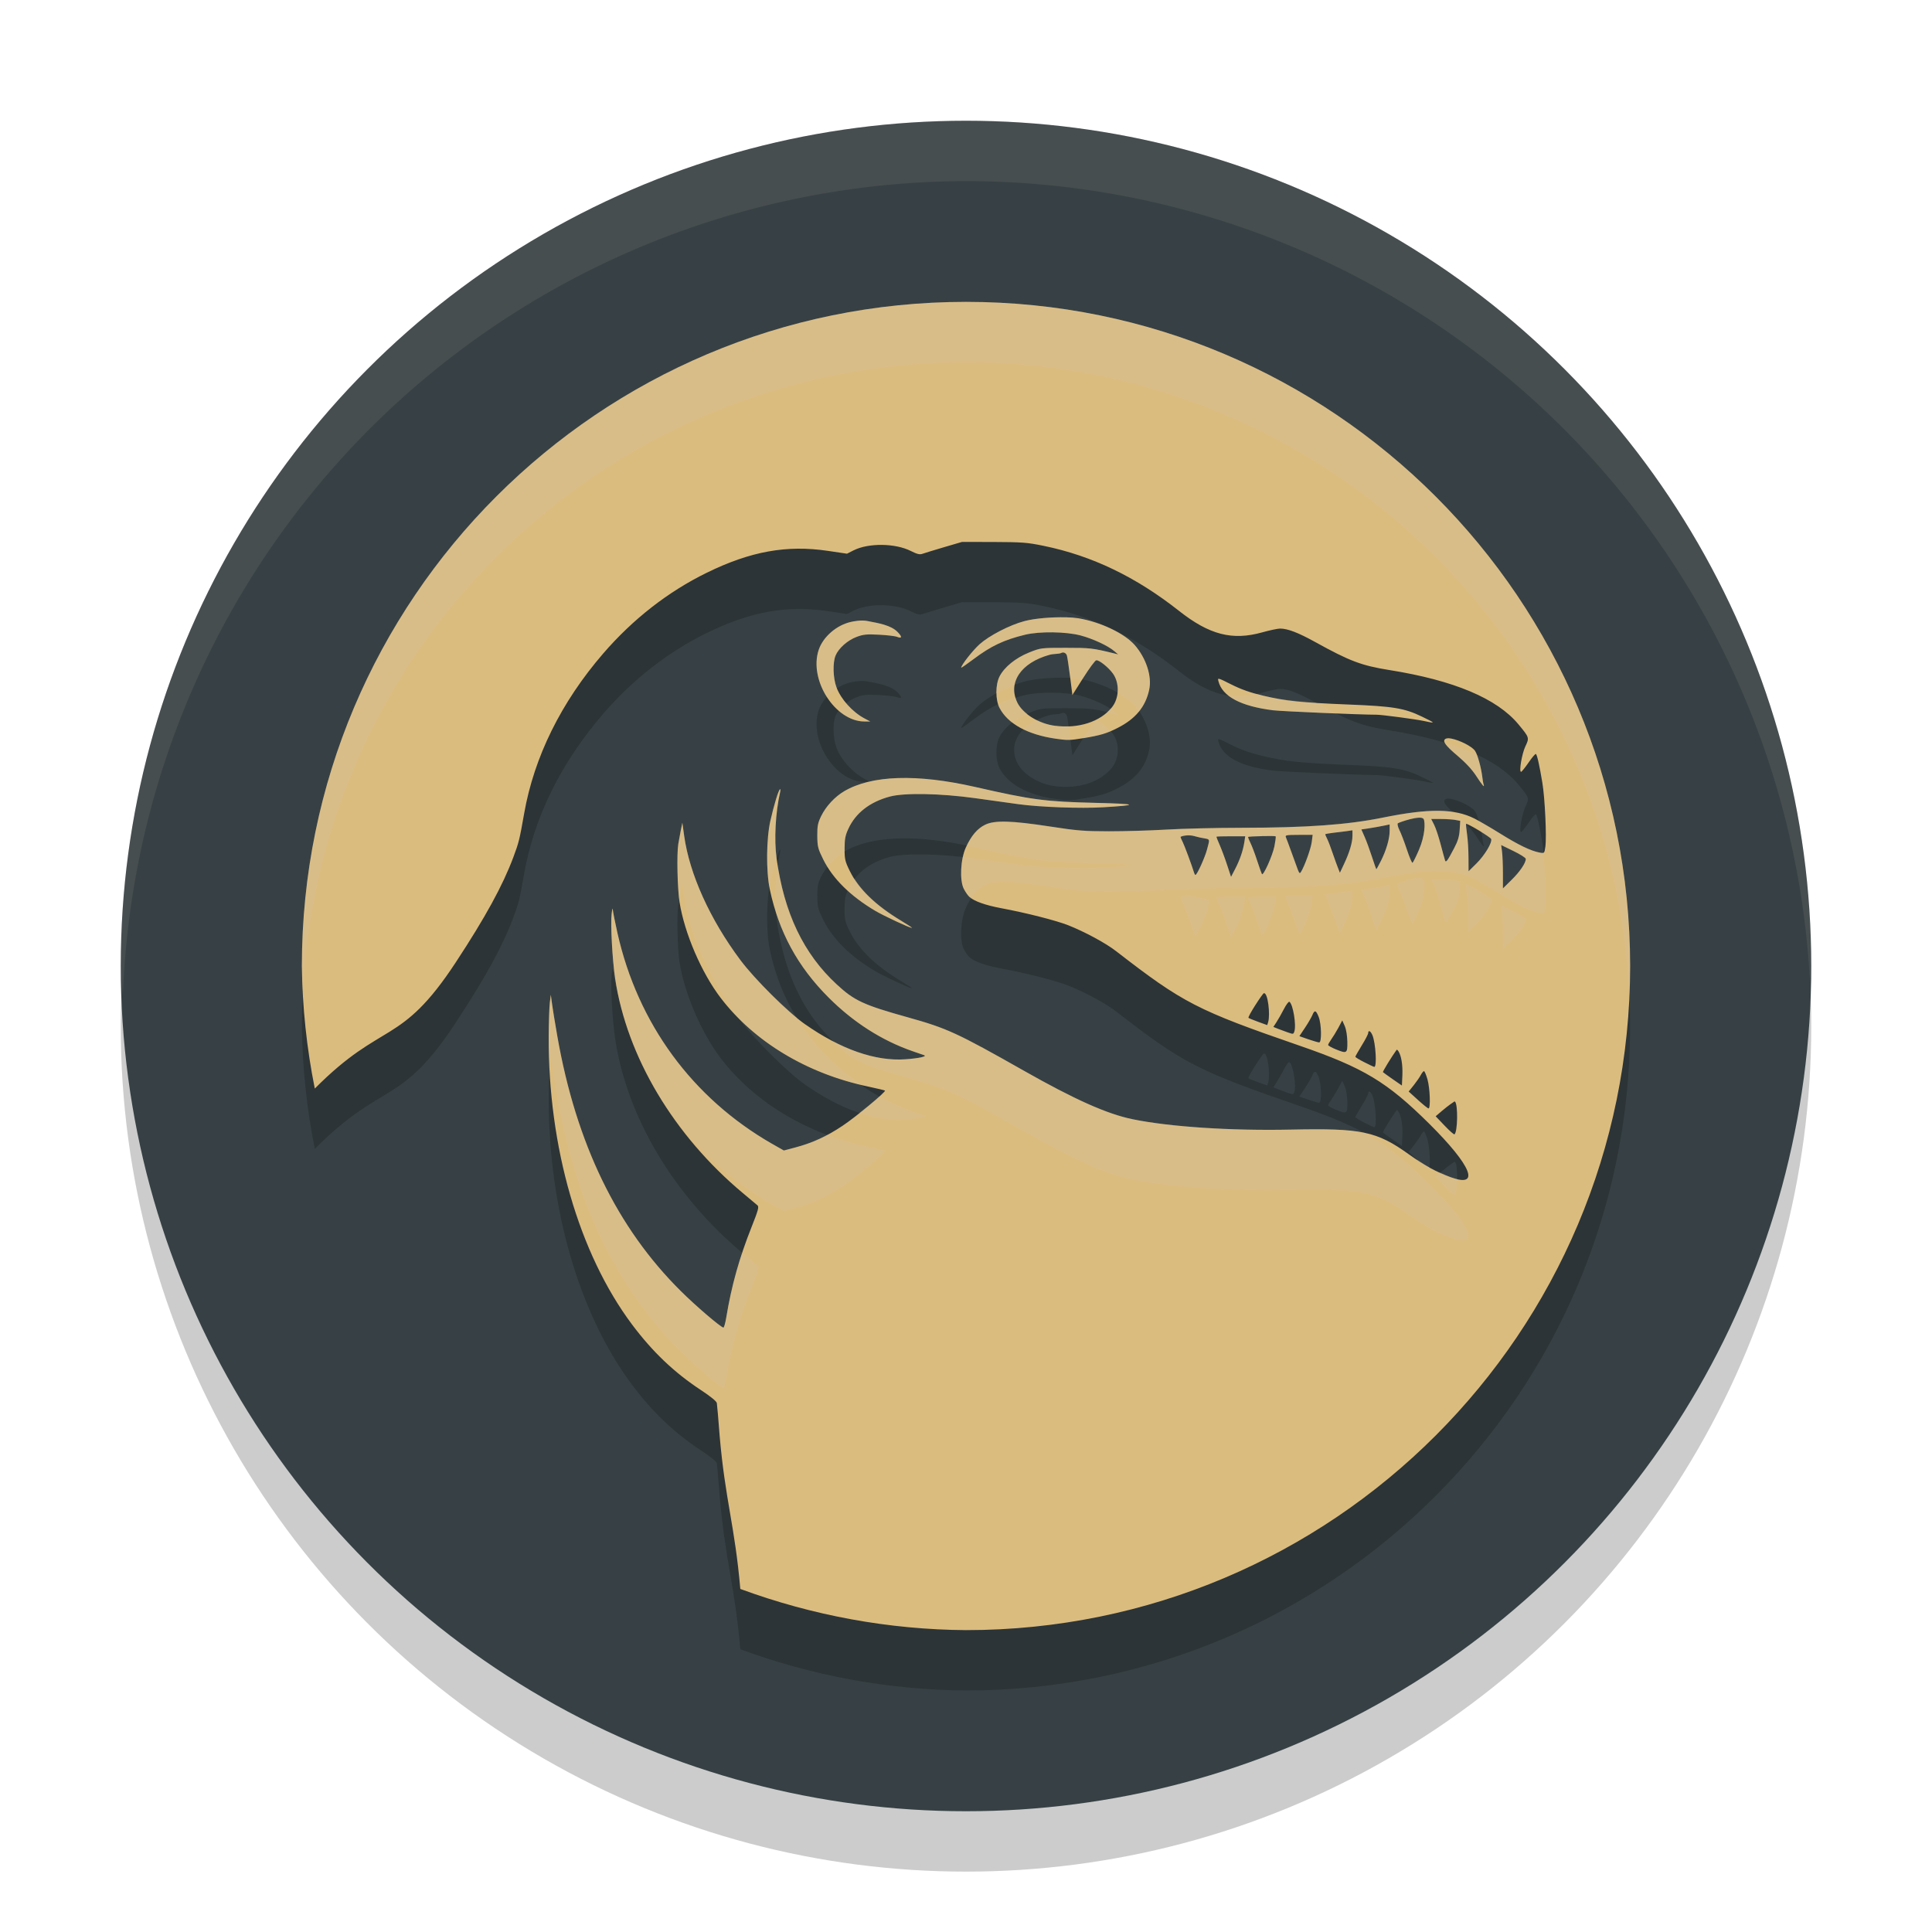 <svg xmlns="http://www.w3.org/2000/svg" width="32" height="32" version="1.1">
 <circle style="opacity:0.2" cx="16" cy="17" r="14"/>
 <circle style="fill:#374145" cx="16" cy="16" r="14"/>
 <path style="opacity:0.2" d="M 16,6 C 9.925,6 5,10.925 5,17 c 0.008,0.682 0.08,1.362 0.214,2.03 1.131,-1.139 1.413,-0.686 2.336,-2.093 0.489,-0.744 0.778,-1.27 0.952,-1.738 0.092,-0.246 0.103,-0.292 0.18,-0.728 0.165,-0.936 0.613,-1.841 1.309,-2.648 0.493,-0.571 1.075,-1.025 1.716,-1.339 0.724,-0.354 1.325,-0.462 2.005,-0.361 l 0.317,0.047 0.11,-0.056 c 0.247,-0.124 0.689,-0.119 0.947,0.011 0.108,0.054 0.148,0.063 0.195,0.046 0.033,-0.012 0.193,-0.061 0.356,-0.109 l 0.297,-0.087 0.522,0.001 c 0.47,0.002 0.554,0.007 0.831,0.064 0.802,0.165 1.527,0.514 2.241,1.077 0.502,0.396 0.882,0.495 1.378,0.356 0.124,-0.035 0.258,-0.063 0.297,-0.063 0.125,4.23e-4 0.301,0.068 0.581,0.223 0.571,0.316 0.765,0.39 1.234,0.465 1.063,0.17 1.777,0.47 2.132,0.898 0.182,0.22 0.183,0.222 0.115,0.365 -0.058,0.123 -0.109,0.423 -0.071,0.422 0.01,-3.11e-4 0.066,-0.07 0.124,-0.154 0.057,-0.084 0.112,-0.148 0.121,-0.142 0.02,0.012 0.06,0.191 0.107,0.475 0.043,0.254 0.073,0.905 0.05,1.062 -0.016,0.11 -0.018,0.111 -0.093,0.097 -0.148,-0.028 -0.35,-0.125 -0.65,-0.312 -0.167,-0.104 -0.361,-0.217 -0.431,-0.252 -0.329,-0.166 -0.75,-0.171 -1.515,-0.016 -0.588,0.119 -1.257,0.168 -2.346,0.169 -0.418,2.96e-4 -0.978,0.014 -1.246,0.03 -0.268,0.016 -0.695,0.028 -0.949,0.028 -0.405,-1.91e-4 -0.527,-0.01 -0.974,-0.079 -0.638,-0.098 -0.917,-0.106 -1.074,-0.03 -0.13,0.063 -0.23,0.18 -0.32,0.375 -0.089,0.192 -0.106,0.546 -0.035,0.686 0.026,0.051 0.068,0.112 0.093,0.134 0.081,0.073 0.265,0.138 0.524,0.187 0.41,0.076 0.913,0.204 1.113,0.283 0.277,0.11 0.622,0.296 0.794,0.43 1.112,0.861 1.34,0.978 3.036,1.564 1.068,0.369 1.451,0.601 2.154,1.298 0.701,0.697 0.846,1.061 0.352,0.882 -0.233,-0.084 -0.437,-0.196 -0.69,-0.377 -0.539,-0.386 -0.783,-0.437 -1.958,-0.412 -0.998,0.021 -2.01,-0.046 -2.622,-0.172 -0.424,-0.087 -0.96,-0.327 -1.805,-0.806 -1.101,-0.624 -1.268,-0.7 -1.911,-0.88 -0.743,-0.207 -0.892,-0.277 -1.184,-0.547 -0.55,-0.507 -0.873,-1.184 -0.996,-2.085 -0.043,-0.314 -0.019,-0.763 0.059,-1.104 0.007,-0.033 0.005,-0.052 -0.005,-0.042 -0.027,0.027 -0.097,0.259 -0.156,0.516 -0.069,0.3 -0.074,0.842 -0.011,1.139 0.15,0.708 0.461,1.28 0.975,1.794 0.41,0.41 0.881,0.711 1.39,0.888 0.085,0.029 0.171,0.059 0.191,0.066 0.059,0.02 -0.088,0.053 -0.309,0.068 -0.497,0.036 -1.071,-0.165 -1.668,-0.584 -0.28,-0.196 -0.831,-0.744 -1.066,-1.059 -0.504,-0.675 -0.842,-1.423 -0.931,-2.058 l -0.03,-0.216 -0.027,0.13 c -0.014,0.072 -0.032,0.171 -0.04,0.22 -0.028,0.167 -0.015,0.746 0.021,0.969 0.083,0.513 0.362,1.162 0.679,1.579 0.556,0.729 1.432,1.257 2.441,1.47 0.151,0.032 0.277,0.063 0.282,0.067 0.02,0.02 -0.481,0.436 -0.702,0.583 -0.267,0.178 -0.493,0.282 -0.784,0.36 l -0.189,0.05 -0.199,-0.113 c -1.318,-0.757 -2.22,-1.989 -2.557,-3.489 -0.04,-0.179 -0.075,-0.353 -0.077,-0.388 -0.002,-0.035 -0.01,-0.007 -0.019,0.063 -0.021,0.175 0.01,0.76 0.058,1.08 0.194,1.293 0.973,2.599 2.116,3.553 0.115,0.096 0.224,0.187 0.242,0.203 0.027,0.024 0.01,0.085 -0.099,0.359 -0.204,0.512 -0.334,0.98 -0.419,1.499 -0.016,0.095 -0.037,0.17 -0.048,0.167 -0.065,-0.024 -0.455,-0.358 -0.701,-0.602 -1.061,-1.05 -1.737,-2.446 -2.049,-4.226 -0.039,-0.221 -0.079,-0.466 -0.089,-0.544 l -0.019,-0.142 -0.016,0.13 c -0.009,0.072 -0.017,0.318 -0.019,0.548 -0.01,1.84 0.499,3.605 1.38,4.783 0.339,0.453 0.7,0.797 1.14,1.086 0.161,0.106 0.259,0.186 0.265,0.216 0.005,0.026 0.026,0.272 0.047,0.547 0.092,1.061 0.251,1.485 0.342,2.532 C 13.46,27.759 14.724,27.991 16,28 22.075,28 27,23.075 27,17 27,10.925 22.075,6 16,6 Z m 1.649,5.225 c -0.228,-0.006 -0.511,0.017 -0.683,0.063 -0.247,0.066 -0.579,0.239 -0.739,0.381 -0.112,0.1 -0.306,0.346 -0.306,0.389 0,0.007 0.092,-0.057 0.204,-0.141 0.29,-0.218 0.503,-0.319 0.853,-0.404 0.239,-0.058 0.678,-0.052 0.92,0.012 0.204,0.054 0.453,0.17 0.556,0.258 l 0.067,0.056 -0.059,-0.015 c -0.371,-0.091 -0.404,-0.094 -0.807,-0.094 -0.414,-1.6e-5 -0.417,1.86e-4 -0.611,0.078 -0.221,0.089 -0.407,0.239 -0.487,0.393 -0.071,0.137 -0.072,0.392 -0.001,0.525 0.139,0.263 0.461,0.44 0.924,0.508 0.203,0.03 0.237,0.029 0.465,-0.008 0.285,-0.047 0.385,-0.077 0.564,-0.168 0.297,-0.15 0.463,-0.348 0.525,-0.632 0.049,-0.223 -0.049,-0.524 -0.24,-0.743 -0.17,-0.193 -0.573,-0.384 -0.937,-0.443 -0.058,-0.009 -0.128,-0.014 -0.204,-0.016 z m -3.287,0.06 c -0.1,-0.019 -0.223,0.006 -0.269,0.016 -0.239,0.054 -0.461,0.248 -0.533,0.463 -0.166,0.499 0.273,1.186 0.759,1.186 h 0.095 l -0.098,-0.052 c -0.2,-0.107 -0.387,-0.317 -0.461,-0.513 -0.058,-0.156 -0.065,-0.41 -0.015,-0.529 0.051,-0.12 0.197,-0.25 0.345,-0.306 0.114,-0.043 0.167,-0.048 0.371,-0.038 0.131,0.007 0.266,0.022 0.302,0.036 0.084,0.033 0.087,-0.001 0.007,-0.082 -0.11,-0.11 -0.303,-0.143 -0.504,-0.181 z m 3.217,0.529 c 0.045,-0.022 0.081,0.013 0.09,0.036 0.008,0.02 0.032,0.177 0.054,0.349 l 0.039,0.313 0.18,-0.285 c 0.099,-0.157 0.196,-0.288 0.215,-0.291 0.045,-0.009 0.204,0.118 0.278,0.222 0.112,0.157 0.103,0.405 -0.017,0.556 -0.192,0.24 -0.553,0.358 -0.945,0.307 -0.268,-0.034 -0.532,-0.198 -0.623,-0.385 -0.161,-0.332 0.06,-0.659 0.532,-0.79 0.08,-0.022 0.154,-0.01 0.199,-0.032 z m 2.618,0.43 c -0.027,-0.007 -0.024,0.009 -0.016,0.039 0.063,0.251 0.369,0.414 0.902,0.481 0.142,0.018 1.45,0.074 1.72,0.074 0.084,-2.5e-5 0.642,0.074 0.772,0.102 0.21,0.046 0.209,0.041 -0.024,-0.071 -0.292,-0.141 -0.478,-0.171 -1.218,-0.2 -0.79,-0.032 -1.035,-0.057 -1.41,-0.146 -0.214,-0.051 -0.368,-0.105 -0.53,-0.187 -0.113,-0.057 -0.169,-0.085 -0.196,-0.091 z m 3.785,0.984 c -0.017,2.27e-4 -0.03,0.004 -0.039,0.009 -0.058,0.036 -0.007,0.108 0.196,0.279 0.138,0.117 0.242,0.229 0.313,0.338 0.1,0.154 0.144,0.204 0.12,0.136 -0.006,-0.016 -0.015,-0.073 -0.021,-0.125 -0.02,-0.161 -0.077,-0.363 -0.118,-0.426 -0.051,-0.078 -0.259,-0.179 -0.391,-0.205 -0.022,-0.004 -0.042,-0.007 -0.059,-0.007 z m -9.109,0.659 c -0.364,0.012 -0.664,0.085 -0.89,0.218 -0.155,0.091 -0.301,0.248 -0.38,0.408 -0.057,0.117 -0.067,0.164 -0.066,0.332 0.002,0.18 0.01,0.211 0.101,0.395 0.157,0.316 0.45,0.604 0.859,0.846 0.136,0.081 0.564,0.281 0.606,0.283 0.013,6.88e-4 -0.066,-0.052 -0.176,-0.118 -0.424,-0.255 -0.703,-0.524 -0.849,-0.819 -0.082,-0.165 -0.089,-0.2 -0.089,-0.376 1.17e-4,-0.158 0.011,-0.218 0.062,-0.328 0.12,-0.262 0.355,-0.445 0.686,-0.534 0.24,-0.065 0.84,-0.054 1.421,0.027 0.255,0.035 0.575,0.081 0.712,0.099 0.358,0.049 1.028,0.073 1.401,0.051 0.606,-0.036 0.573,-0.056 -0.118,-0.073 -0.841,-0.02 -1.056,-0.048 -2.007,-0.265 -0.481,-0.109 -0.908,-0.158 -1.272,-0.146 z m 8.707,0.678 c 0.029,0.059 0.024,0.275 -0.078,0.512 -0.048,0.111 -0.096,0.207 -0.106,0.214 -0.01,0.006 -0.052,-0.093 -0.094,-0.22 -0.042,-0.127 -0.098,-0.273 -0.124,-0.324 -0.025,-0.051 -0.036,-0.1 -0.026,-0.11 0.019,-0.017 0.39,-0.145 0.427,-0.071 z m 0.125,0 h 0.164 c 0.09,0 0.198,0.008 0.24,0.016 l 0.077,0.015 -0.009,0.149 c -0.007,0.109 -0.03,0.187 -0.089,0.298 -0.11,0.211 -0.139,0.252 -0.153,0.209 -0.006,-0.019 -0.04,-0.139 -0.073,-0.266 -0.033,-0.127 -0.082,-0.274 -0.109,-0.326 z m 0.577,0.081 c 0.016,-0.016 0.404,0.217 0.416,0.25 0.022,0.057 -0.106,0.27 -0.244,0.407 l -0.13,0.128 -0.001,-0.224 c -2.47e-4,-0.124 -0.011,-0.298 -0.024,-0.388 -0.013,-0.09 -0.02,-0.168 -0.016,-0.172 z m -1.265,0.009 v 0.105 c 0,0.131 -0.055,0.321 -0.145,0.5 -0.038,0.075 -0.072,0.137 -0.075,0.137 -0.004,0 -0.037,-0.094 -0.074,-0.208 -0.037,-0.114 -0.091,-0.262 -0.121,-0.329 l -0.054,-0.122 0.11,-0.016 c 0.061,-0.009 0.125,-0.02 0.145,-0.024 0.02,-0.004 0.076,-0.015 0.125,-0.024 z m -0.616,0.097 v 0.093 c 0,0.112 -0.05,0.277 -0.141,0.469 l -0.067,0.142 -0.028,-0.071 c -0.016,-0.039 -0.057,-0.151 -0.09,-0.248 -0.033,-0.098 -0.075,-0.208 -0.093,-0.243 -0.018,-0.035 -0.032,-0.069 -0.032,-0.075 0,-0.006 0.062,-0.017 0.137,-0.026 0.075,-0.008 0.177,-0.021 0.226,-0.028 z m -0.89,0.075 h 0.231 l -0.016,0.124 c -0.015,0.11 -0.12,0.4 -0.179,0.493 -0.018,0.028 -0.028,0.02 -0.05,-0.036 -0.015,-0.039 -0.061,-0.166 -0.103,-0.283 -0.042,-0.117 -0.085,-0.232 -0.095,-0.255 -0.017,-0.038 0.001,-0.042 0.212,-0.042 z m -0.61,0.021 c 0.111,-0.002 0.222,-0.002 0.228,0.004 0.006,0.006 -0.004,0.082 -0.021,0.168 -0.034,0.161 -0.185,0.495 -0.207,0.457 -0.007,-0.012 -0.043,-0.112 -0.079,-0.223 -0.036,-0.111 -0.086,-0.243 -0.111,-0.293 -0.025,-0.05 -0.042,-0.095 -0.038,-0.099 0.007,-0.006 0.117,-0.011 0.228,-0.013 z m -1.11,0.003 c 0.261,0.074 0.261,-0.01 0.201,0.22 -0.034,0.13 -0.165,0.42 -0.191,0.42 -0.007,0 -0.016,-0.013 -0.021,-0.03 -0.038,-0.125 -0.163,-0.461 -0.192,-0.517 -0.02,-0.038 -0.035,-0.075 -0.035,-0.082 0,-0.007 0.112,-0.048 0.238,-0.012 z m 0.595,0 h 0.239 l -0.015,0.101 c -0.022,0.139 -0.074,0.291 -0.153,0.443 l -0.067,0.129 -0.066,-0.2 c -0.036,-0.11 -0.091,-0.257 -0.122,-0.328 -0.031,-0.07 -0.055,-0.132 -0.055,-0.137 0,-0.005 0.107,-0.008 0.239,-0.008 z m 4.478,0.145 0.203,0.099 c 0.112,0.054 0.205,0.113 0.205,0.13 0.002,0.066 -0.097,0.213 -0.235,0.348 l -0.144,0.142 v -0.251 c 0,-0.138 -0.007,-0.3 -0.015,-0.36 z m -3.932,2.455 c 0.069,-0.02 0.109,0.355 0.073,0.477 l -0.016,0.051 -0.149,-0.054 c -0.082,-0.03 -0.155,-0.06 -0.161,-0.066 -0.018,-0.018 0.231,-0.402 0.254,-0.408 z m 0.424,0.141 c 0.061,0.038 0.119,0.396 0.081,0.497 -0.016,0.043 -0.018,0.042 -0.115,0.008 -0.039,-0.014 -0.108,-0.039 -0.152,-0.056 l -0.079,-0.032 0.051,-0.078 c 0.028,-0.043 0.083,-0.139 0.122,-0.215 0.039,-0.076 0.08,-0.131 0.093,-0.124 z m 0.43,0.16 c 0.015,0.004 0.033,0.034 0.055,0.09 0.047,0.118 0.053,0.427 0.008,0.424 -0.016,-9.82e-4 -0.097,-0.024 -0.179,-0.052 l -0.148,-0.052 0.094,-0.141 c 0.052,-0.078 0.106,-0.172 0.121,-0.208 0.018,-0.045 0.033,-0.065 0.048,-0.06 z m 0.446,0.149 0.042,0.095 c 0.024,0.057 0.04,0.16 0.042,0.259 0.003,0.194 -0.007,0.2 -0.193,0.124 -0.069,-0.028 -0.125,-0.06 -0.125,-0.071 0,-0.011 0.023,-0.052 0.051,-0.091 0.028,-0.039 0.082,-0.127 0.118,-0.193 z m 0.454,0.18 c 0.014,0.007 0.031,0.031 0.046,0.066 0.054,0.131 0.077,0.528 0.03,0.524 -0.009,-7.56e-4 -0.082,-0.035 -0.164,-0.077 -0.082,-0.041 -0.149,-0.082 -0.149,-0.091 0,-0.009 0.049,-0.094 0.107,-0.189 0.059,-0.095 0.106,-0.187 0.106,-0.204 0,-0.027 0.01,-0.036 0.024,-0.028 z m 0.446,0.307 c 0.004,-0.006 0.017,0.004 0.03,0.023 0.047,0.073 0.072,0.22 0.066,0.391 L 23.22,18.98 23.068,18.875 c -0.083,-0.058 -0.157,-0.111 -0.162,-0.117 -0.008,-0.008 0.144,-0.256 0.226,-0.369 z m 0.454,0.354 c 0.011,0 0.036,0.062 0.058,0.138 0.041,0.147 0.053,0.479 0.017,0.479 -0.012,0 -0.09,-0.063 -0.175,-0.14 l -0.154,-0.14 0.083,-0.103 c 0.045,-0.057 0.098,-0.133 0.117,-0.169 0.019,-0.036 0.043,-0.066 0.054,-0.066 z m 0.497,0.505 c 0.007,-0.005 0.014,-0.003 0.017,0 0.051,0.051 0.043,0.501 -0.009,0.541 -0.009,0.007 -0.082,-0.058 -0.164,-0.144 L 23.779,19.489 23.889,19.395 c 0.113,-0.095 0.171,-0.13 0.193,-0.146 z"/>
 <path style="fill:#dbbc7f" d="M 16,5 C 9.925,5 5,9.925 5,16 c 0.008,0.682 0.08,1.362 0.214,2.03 C 6.345,16.891 6.627,17.345 7.55,15.938 8.039,15.194 8.327,14.667 8.502,14.2 8.594,13.954 8.605,13.908 8.682,13.472 8.847,12.537 9.294,11.631 9.991,10.824 10.484,10.253 11.067,9.799 11.707,9.486 12.431,9.131 13.032,9.023 13.712,9.124 l 0.317,0.047 0.11,-0.056 c 0.247,-0.124 0.689,-0.119 0.947,0.011 0.108,0.054 0.148,0.063 0.195,0.046 0.033,-0.012 0.193,-0.061 0.356,-0.109 l 0.297,-0.087 0.522,0.001 c 0.47,0.002 0.554,0.007 0.831,0.064 0.802,0.165 1.527,0.514 2.241,1.077 0.502,0.396 0.882,0.495 1.378,0.356 0.124,-0.035 0.258,-0.063 0.297,-0.063 0.125,4.23e-4 0.301,0.068 0.581,0.223 0.571,0.316 0.765,0.39 1.234,0.465 1.063,0.17 1.777,0.47 2.132,0.898 0.182,0.22 0.183,0.222 0.115,0.365 -0.058,0.123 -0.109,0.423 -0.071,0.422 0.01,-3.11e-4 0.066,-0.07 0.124,-0.154 0.057,-0.084 0.112,-0.148 0.121,-0.142 0.02,0.012 0.06,0.191 0.107,0.475 0.043,0.254 0.073,0.905 0.05,1.062 -0.016,0.11 -0.018,0.111 -0.093,0.097 -0.148,-0.028 -0.35,-0.125 -0.65,-0.312 -0.167,-0.104 -0.361,-0.217 -0.431,-0.252 -0.329,-0.166 -0.75,-0.171 -1.515,-0.016 -0.588,0.119 -1.257,0.168 -2.346,0.169 -0.418,2.96e-4 -0.978,0.014 -1.246,0.03 -0.268,0.016 -0.695,0.028 -0.949,0.028 -0.405,-1.91e-4 -0.527,-0.01 -0.974,-0.079 -0.638,-0.098 -0.917,-0.106 -1.074,-0.03 -0.13,0.063 -0.23,0.18 -0.32,0.375 -0.089,0.192 -0.106,0.546 -0.035,0.686 0.026,0.051 0.068,0.112 0.093,0.134 0.081,0.073 0.265,0.138 0.524,0.187 0.41,0.076 0.913,0.204 1.113,0.283 0.277,0.11 0.622,0.296 0.794,0.43 1.112,0.861 1.34,0.978 3.036,1.564 1.068,0.369 1.451,0.601 2.154,1.298 0.701,0.697 0.846,1.061 0.352,0.882 -0.233,-0.084 -0.437,-0.196 -0.69,-0.377 -0.539,-0.386 -0.783,-0.437 -1.958,-0.412 -0.998,0.021 -2.01,-0.046 -2.622,-0.172 -0.424,-0.087 -0.96,-0.327 -1.805,-0.806 -1.101,-0.624 -1.268,-0.7 -1.911,-0.88 -0.743,-0.207 -0.892,-0.277 -1.184,-0.547 -0.55,-0.507 -0.873,-1.184 -0.996,-2.085 -0.043,-0.314 -0.019,-0.763 0.059,-1.104 0.007,-0.033 0.005,-0.052 -0.005,-0.042 -0.027,0.027 -0.097,0.259 -0.156,0.516 -0.069,0.3 -0.074,0.842 -0.011,1.139 0.15,0.708 0.461,1.28 0.975,1.794 0.41,0.41 0.881,0.711 1.39,0.888 0.085,0.029 0.171,0.059 0.191,0.066 0.059,0.02 -0.088,0.053 -0.309,0.068 -0.497,0.036 -1.071,-0.165 -1.668,-0.584 -0.28,-0.196 -0.831,-0.744 -1.066,-1.059 -0.504,-0.675 -0.842,-1.423 -0.931,-2.058 l -0.03,-0.216 -0.027,0.13 c -0.014,0.072 -0.032,0.171 -0.04,0.22 -0.028,0.167 -0.015,0.746 0.021,0.969 0.083,0.513 0.362,1.162 0.679,1.579 0.556,0.729 1.432,1.257 2.441,1.47 0.151,0.032 0.277,0.063 0.282,0.067 0.02,0.02 -0.481,0.436 -0.702,0.583 -0.267,0.178 -0.493,0.282 -0.784,0.36 l -0.189,0.05 -0.199,-0.113 c -1.318,-0.757 -2.22,-1.989 -2.557,-3.489 -0.04,-0.179 -0.075,-0.353 -0.077,-0.388 -0.002,-0.035 -0.01,-0.007 -0.019,0.063 -0.021,0.175 0.01,0.76 0.058,1.08 0.194,1.293 0.973,2.599 2.116,3.553 0.115,0.096 0.224,0.187 0.242,0.203 0.027,0.024 0.01,0.085 -0.099,0.359 -0.204,0.512 -0.334,0.98 -0.419,1.499 -0.016,0.095 -0.037,0.17 -0.048,0.167 -0.065,-0.024 -0.455,-0.358 -0.701,-0.602 -1.061,-1.05 -1.737,-2.446 -2.049,-4.226 -0.039,-0.221 -0.079,-0.466 -0.089,-0.544 l -0.019,-0.142 -0.016,0.13 c -0.009,0.072 -0.017,0.318 -0.019,0.548 -0.01,1.84 0.499,3.605 1.38,4.783 0.339,0.453 0.7,0.797 1.14,1.086 0.161,0.106 0.259,0.186 0.265,0.216 0.005,0.026 0.026,0.272 0.047,0.547 0.092,1.061 0.251,1.485 0.342,2.532 C 13.46,26.759 14.724,26.991 16,27 22.075,27 27,22.075 27,16 27,9.925 22.075,5 16,5 Z m 1.649,5.225 c -0.228,-0.006 -0.511,0.017 -0.683,0.063 -0.247,0.066 -0.579,0.239 -0.739,0.381 -0.112,0.1 -0.306,0.346 -0.306,0.389 0,0.007 0.092,-0.057 0.204,-0.141 0.29,-0.218 0.503,-0.319 0.853,-0.404 0.239,-0.058 0.678,-0.052 0.92,0.012 0.204,0.054 0.453,0.17 0.556,0.258 l 0.067,0.056 -0.059,-0.015 c -0.371,-0.091 -0.404,-0.094 -0.807,-0.094 -0.414,-1.6e-5 -0.417,1.86e-4 -0.611,0.078 -0.221,0.089 -0.407,0.239 -0.487,0.393 -0.071,0.137 -0.072,0.392 -0.001,0.525 0.139,0.263 0.461,0.44 0.924,0.508 0.203,0.03 0.237,0.029 0.465,-0.008 0.285,-0.047 0.385,-0.077 0.564,-0.168 0.297,-0.15 0.463,-0.348 0.525,-0.632 0.049,-0.223 -0.049,-0.524 -0.24,-0.743 -0.17,-0.193 -0.573,-0.384 -0.937,-0.443 -0.058,-0.009 -0.128,-0.014 -0.204,-0.016 z m -3.287,0.06 c -0.1,-0.019 -0.223,0.006 -0.269,0.016 -0.239,0.054 -0.461,0.248 -0.533,0.463 -0.166,0.499 0.273,1.186 0.759,1.186 h 0.095 l -0.098,-0.052 c -0.2,-0.107 -0.387,-0.317 -0.461,-0.513 -0.058,-0.156 -0.065,-0.41 -0.015,-0.529 0.051,-0.12 0.197,-0.25 0.345,-0.306 0.114,-0.043 0.167,-0.048 0.371,-0.038 0.131,0.007 0.266,0.022 0.302,0.036 0.084,0.033 0.087,-0.001 0.007,-0.082 -0.11,-0.11 -0.303,-0.143 -0.504,-0.181 z m 3.217,0.529 c 0.045,-0.022 0.081,0.013 0.09,0.036 0.008,0.02 0.032,0.177 0.054,0.349 l 0.039,0.313 0.18,-0.285 c 0.099,-0.157 0.196,-0.288 0.215,-0.291 0.045,-0.009 0.204,0.118 0.278,0.222 0.112,0.157 0.103,0.405 -0.017,0.556 -0.192,0.24 -0.553,0.358 -0.945,0.307 -0.268,-0.034 -0.532,-0.198 -0.623,-0.385 -0.161,-0.332 0.06,-0.659 0.532,-0.79 0.08,-0.022 0.154,-0.01 0.199,-0.032 z m 2.618,0.43 c -0.027,-0.007 -0.024,0.009 -0.016,0.039 0.063,0.251 0.369,0.414 0.902,0.481 0.142,0.018 1.45,0.074 1.72,0.074 0.084,-2.5e-5 0.642,0.074 0.772,0.102 0.21,0.046 0.209,0.041 -0.024,-0.071 -0.292,-0.141 -0.478,-0.171 -1.218,-0.2 -0.79,-0.032 -1.035,-0.057 -1.41,-0.146 -0.214,-0.051 -0.368,-0.105 -0.53,-0.187 -0.113,-0.057 -0.169,-0.085 -0.196,-0.091 z m 3.785,0.984 c -0.017,2.27e-4 -0.03,0.004 -0.039,0.009 -0.058,0.036 -0.007,0.108 0.196,0.279 0.138,0.117 0.242,0.229 0.313,0.338 0.1,0.154 0.144,0.204 0.12,0.136 -0.006,-0.016 -0.015,-0.073 -0.021,-0.125 -0.02,-0.161 -0.077,-0.363 -0.118,-0.426 -0.051,-0.078 -0.259,-0.179 -0.391,-0.205 -0.022,-0.004 -0.042,-0.007 -0.059,-0.007 z m -9.109,0.659 c -0.364,0.012 -0.664,0.085 -0.89,0.218 -0.155,0.091 -0.301,0.248 -0.38,0.408 -0.057,0.117 -0.067,0.164 -0.066,0.332 0.002,0.18 0.01,0.211 0.101,0.395 0.157,0.316 0.45,0.604 0.859,0.846 0.136,0.081 0.564,0.281 0.606,0.283 0.013,6.88e-4 -0.066,-0.052 -0.176,-0.118 -0.424,-0.255 -0.703,-0.524 -0.849,-0.819 -0.082,-0.165 -0.089,-0.2 -0.089,-0.376 1.17e-4,-0.158 0.011,-0.218 0.062,-0.328 0.12,-0.262 0.355,-0.445 0.686,-0.534 0.24,-0.065 0.84,-0.054 1.421,0.027 0.255,0.035 0.575,0.081 0.712,0.099 0.358,0.049 1.028,0.073 1.401,0.051 0.606,-0.036 0.573,-0.056 -0.118,-0.073 -0.841,-0.02 -1.056,-0.048 -2.007,-0.265 -0.481,-0.109 -0.908,-0.158 -1.272,-0.146 z m 8.707,0.678 c 0.029,0.059 0.024,0.275 -0.078,0.512 -0.048,0.111 -0.096,0.207 -0.106,0.214 -0.01,0.006 -0.052,-0.093 -0.094,-0.22 -0.042,-0.127 -0.098,-0.273 -0.124,-0.324 -0.025,-0.051 -0.036,-0.1 -0.026,-0.11 0.019,-0.017 0.39,-0.145 0.427,-0.071 z m 0.125,0 h 0.164 c 0.09,0 0.198,0.008 0.24,0.016 l 0.077,0.015 -0.009,0.149 c -0.007,0.109 -0.03,0.187 -0.089,0.298 -0.11,0.211 -0.139,0.252 -0.153,0.209 -0.006,-0.019 -0.04,-0.139 -0.073,-0.266 -0.033,-0.127 -0.082,-0.274 -0.109,-0.326 z m 0.577,0.081 c 0.016,-0.016 0.404,0.217 0.416,0.25 0.022,0.057 -0.106,0.27 -0.244,0.407 l -0.13,0.128 -0.001,-0.224 c -2.47e-4,-0.124 -0.011,-0.298 -0.024,-0.388 -0.013,-0.09 -0.02,-0.168 -0.016,-0.172 z m -1.265,0.009 v 0.105 c 0,0.131 -0.055,0.321 -0.145,0.5 -0.038,0.075 -0.072,0.137 -0.075,0.137 -0.004,0 -0.037,-0.094 -0.074,-0.208 -0.037,-0.114 -0.091,-0.262 -0.121,-0.329 l -0.054,-0.122 0.11,-0.016 c 0.061,-0.009 0.125,-0.02 0.145,-0.024 0.02,-0.004 0.076,-0.015 0.125,-0.024 z m -0.616,0.097 v 0.093 c 0,0.112 -0.05,0.277 -0.141,0.469 l -0.067,0.142 -0.028,-0.071 c -0.016,-0.039 -0.057,-0.151 -0.09,-0.248 -0.033,-0.098 -0.075,-0.208 -0.093,-0.243 -0.018,-0.035 -0.032,-0.069 -0.032,-0.075 0,-0.006 0.062,-0.017 0.137,-0.026 0.075,-0.008 0.177,-0.021 0.226,-0.028 z m -0.89,0.075 h 0.231 l -0.016,0.124 c -0.015,0.11 -0.12,0.4 -0.179,0.493 -0.018,0.028 -0.028,0.02 -0.05,-0.036 -0.015,-0.039 -0.061,-0.166 -0.103,-0.283 -0.042,-0.117 -0.085,-0.232 -0.095,-0.255 -0.017,-0.038 0.001,-0.042 0.212,-0.042 z m -0.61,0.021 c 0.111,-0.002 0.222,-0.002 0.228,0.004 0.006,0.006 -0.004,0.082 -0.021,0.168 -0.034,0.161 -0.185,0.495 -0.207,0.457 -0.007,-0.012 -0.043,-0.112 -0.079,-0.223 -0.036,-0.111 -0.086,-0.243 -0.111,-0.293 -0.025,-0.05 -0.042,-0.095 -0.038,-0.099 0.007,-0.006 0.117,-0.011 0.228,-0.013 z m -1.11,0.003 c 0.261,0.074 0.261,-0.01 0.201,0.22 -0.034,0.13 -0.165,0.42 -0.191,0.42 -0.007,0 -0.016,-0.013 -0.021,-0.03 -0.038,-0.125 -0.163,-0.461 -0.192,-0.517 -0.02,-0.038 -0.035,-0.075 -0.035,-0.082 0,-0.007 0.112,-0.048 0.238,-0.012 z m 0.595,0 h 0.239 l -0.015,0.101 c -0.022,0.139 -0.074,0.291 -0.153,0.443 l -0.067,0.129 -0.066,-0.2 c -0.036,-0.11 -0.091,-0.257 -0.122,-0.328 -0.031,-0.07 -0.055,-0.132 -0.055,-0.137 0,-0.005 0.107,-0.008 0.239,-0.008 z m 4.478,0.145 0.203,0.099 c 0.112,0.054 0.205,0.113 0.205,0.13 0.002,0.066 -0.097,0.213 -0.235,0.348 l -0.144,0.142 v -0.251 c 0,-0.138 -0.007,-0.3 -0.015,-0.36 z m -3.932,2.455 c 0.069,-0.02 0.109,0.355 0.073,0.477 l -0.016,0.051 -0.149,-0.054 c -0.082,-0.03 -0.155,-0.06 -0.161,-0.066 -0.018,-0.018 0.231,-0.402 0.254,-0.408 z m 0.424,0.141 c 0.061,0.038 0.119,0.396 0.081,0.497 -0.016,0.043 -0.018,0.042 -0.115,0.008 -0.039,-0.014 -0.108,-0.039 -0.152,-0.056 l -0.079,-0.032 0.051,-0.078 c 0.028,-0.043 0.083,-0.139 0.122,-0.215 0.039,-0.076 0.08,-0.131 0.093,-0.124 z m 0.43,0.16 c 0.015,0.004 0.033,0.034 0.055,0.09 0.047,0.118 0.053,0.427 0.008,0.424 -0.016,-9.82e-4 -0.097,-0.024 -0.179,-0.052 l -0.148,-0.052 0.094,-0.141 c 0.052,-0.078 0.106,-0.172 0.121,-0.208 0.018,-0.045 0.033,-0.065 0.048,-0.06 z m 0.446,0.149 0.042,0.095 c 0.024,0.057 0.04,0.16 0.042,0.259 0.003,0.194 -0.007,0.2 -0.193,0.124 -0.069,-0.028 -0.125,-0.06 -0.125,-0.071 0,-0.011 0.023,-0.052 0.051,-0.091 0.028,-0.039 0.082,-0.127 0.118,-0.193 z m 0.454,0.18 c 0.014,0.007 0.031,0.031 0.046,0.066 0.054,0.131 0.077,0.528 0.03,0.524 -0.009,-7.56e-4 -0.082,-0.035 -0.164,-0.077 -0.082,-0.041 -0.149,-0.082 -0.149,-0.091 0,-0.009 0.049,-0.094 0.107,-0.189 0.059,-0.095 0.106,-0.187 0.106,-0.204 0,-0.027 0.01,-0.036 0.024,-0.028 z m 0.446,0.307 c 0.004,-0.006 0.017,0.004 0.03,0.023 0.047,0.073 0.072,0.22 0.066,0.391 L 23.22,17.98 23.068,17.875 c -0.083,-0.058 -0.157,-0.111 -0.162,-0.117 -0.008,-0.008 0.144,-0.256 0.226,-0.369 z m 0.454,0.354 c 0.011,0 0.036,0.062 0.058,0.138 0.041,0.147 0.053,0.479 0.017,0.479 -0.012,0 -0.09,-0.063 -0.175,-0.14 l -0.154,-0.14 0.083,-0.103 c 0.045,-0.057 0.098,-0.133 0.117,-0.169 0.019,-0.036 0.043,-0.066 0.054,-0.066 z m 0.497,0.505 c 0.007,-0.005 0.014,-0.003 0.017,0 0.051,0.051 0.043,0.501 -0.009,0.541 -0.009,0.007 -0.082,-0.058 -0.164,-0.144 L 23.779,18.489 23.889,18.395 c 0.113,-0.095 0.171,-0.13 0.193,-0.146 z"/>
 <path style="fill:#d3c6aa;opacity:0.1" d="M 16 2 A 14 14 0 0 0 2 16 A 14 14 0 0 0 2.035 16.5 A 14 14 0 0 1 16 3 A 14 14 0 0 1 29.98 16.279 A 14 14 0 0 0 30 16 A 14 14 0 0 0 16 2 z"/>
 <path style="fill:#d3c6aa;opacity:0.2" d="M 16 5 C 9.925 5 5 9.925 5 16 C 5.002 16.141 5.007 16.282 5.014 16.422 C 5.314 10.615 10.119 6 16 6 C 21.908 6 26.727 10.657 26.988 16.5 C 26.996 16.334 27 16.168 27 16 C 27 9.925 22.075 5 16 5 z M 17.648 10.225 C 17.42 10.218 17.137 10.243 16.965 10.289 C 16.718 10.355 16.386 10.527 16.227 10.67 C 16.114 10.77 15.92 11.016 15.92 11.059 C 15.92 11.065 16.013 11.002 16.125 10.918 C 16.415 10.7 16.627 10.599 16.977 10.514 C 17.215 10.456 17.654 10.461 17.896 10.525 C 18.1 10.579 18.35 10.695 18.453 10.783 L 18.52 10.84 L 18.461 10.826 C 18.09 10.735 18.057 10.732 17.654 10.732 C 17.24 10.732 17.237 10.731 17.043 10.809 C 16.822 10.897 16.637 11.049 16.557 11.203 C 16.519 11.276 16.502 11.381 16.504 11.484 C 16.602 11.43 16.704 11.381 16.807 11.342 C 16.847 11.125 17.052 10.939 17.381 10.848 C 17.461 10.826 17.533 10.837 17.578 10.814 C 17.623 10.792 17.661 10.828 17.67 10.852 C 17.678 10.872 17.701 11.029 17.723 11.201 L 17.727 11.23 C 17.771 11.233 17.817 11.236 17.854 11.242 C 17.876 11.246 17.899 11.253 17.922 11.258 L 17.941 11.229 C 18.041 11.072 18.137 10.941 18.156 10.938 C 18.201 10.929 18.36 11.055 18.434 11.158 C 18.496 11.246 18.519 11.363 18.508 11.475 C 18.624 11.54 18.727 11.612 18.791 11.686 C 18.818 11.716 18.838 11.751 18.861 11.785 C 18.945 11.683 19.001 11.567 19.031 11.428 C 19.08 11.205 18.983 10.904 18.791 10.686 C 18.706 10.589 18.564 10.491 18.396 10.412 C 18.229 10.333 18.036 10.272 17.854 10.242 C 17.796 10.233 17.727 10.227 17.65 10.225 L 17.648 10.225 z M 14.207 10.283 C 14.158 10.288 14.117 10.298 14.094 10.303 C 13.854 10.357 13.632 10.55 13.561 10.766 C 13.477 11.016 13.547 11.313 13.697 11.547 C 13.746 11.492 13.802 11.444 13.865 11.404 C 13.863 11.398 13.858 11.391 13.855 11.385 C 13.797 11.229 13.791 10.976 13.842 10.857 C 13.893 10.737 14.038 10.607 14.186 10.551 C 14.299 10.508 14.353 10.503 14.557 10.514 C 14.687 10.52 14.823 10.535 14.859 10.549 C 14.943 10.581 14.946 10.547 14.865 10.467 C 14.755 10.356 14.562 10.324 14.361 10.285 C 14.312 10.276 14.256 10.278 14.207 10.283 z M 20.82 11.494 C 20.653 11.533 20.496 11.541 20.344 11.52 C 20.495 11.639 20.742 11.721 21.084 11.764 C 21.173 11.775 21.664 11.798 22.127 11.816 C 22.028 11.767 21.92 11.709 21.789 11.637 C 21.439 11.613 21.18 11.584 20.924 11.523 C 20.885 11.514 20.856 11.504 20.82 11.494 z M 17.76 11.502 L 17.762 11.514 L 17.768 11.502 C 17.765 11.502 17.762 11.502 17.76 11.502 z M 16.822 11.559 C 16.719 11.59 16.622 11.622 16.533 11.664 C 16.54 11.686 16.545 11.711 16.555 11.729 C 16.603 11.82 16.675 11.899 16.766 11.969 C 16.838 11.913 16.923 11.864 17.014 11.824 C 16.943 11.767 16.881 11.705 16.848 11.637 C 16.835 11.61 16.83 11.585 16.822 11.559 z M 14.018 11.648 C 13.97 11.685 13.928 11.726 13.895 11.77 C 14.021 11.878 14.166 11.951 14.318 11.951 L 14.414 11.951 L 14.316 11.898 C 14.207 11.84 14.103 11.75 14.018 11.648 z M 18.391 11.742 C 18.373 11.762 18.356 11.783 18.336 11.801 C 18.381 11.811 18.402 11.812 18.461 11.826 L 18.52 11.84 L 18.453 11.783 C 18.437 11.77 18.412 11.757 18.391 11.742 z M 17.174 11.926 C 17.086 11.969 17.012 12.02 16.953 12.078 C 17.1 12.149 17.273 12.206 17.479 12.236 C 17.592 12.253 17.658 12.255 17.729 12.252 L 17.723 12.201 C 17.712 12.116 17.707 12.09 17.697 12.027 C 17.623 12.03 17.548 12.031 17.471 12.021 C 17.366 12.008 17.267 11.972 17.174 11.926 z M 18.156 11.938 C 18.138 11.941 18.042 12.071 17.943 12.227 C 18.158 12.191 18.269 12.159 18.387 12.109 C 18.306 12.019 18.194 11.93 18.156 11.938 z M 23.936 12.305 C 23.957 12.35 24.019 12.415 24.141 12.518 C 24.279 12.634 24.382 12.746 24.453 12.855 C 24.553 13.01 24.596 13.061 24.572 12.992 C 24.566 12.976 24.557 12.919 24.551 12.867 C 24.534 12.734 24.494 12.589 24.457 12.502 C 24.302 12.43 24.128 12.363 23.936 12.305 z M 14.873 12.889 C 14.702 12.894 14.546 12.913 14.404 12.945 L 14.414 12.951 L 14.377 12.951 C 14.228 12.988 14.095 13.039 13.982 13.105 C 13.828 13.196 13.682 13.353 13.604 13.514 C 13.546 13.63 13.536 13.678 13.537 13.846 C 13.539 14.025 13.548 14.056 13.639 14.24 C 13.658 14.279 13.684 14.316 13.707 14.354 C 13.785 14.254 13.881 14.165 13.982 14.105 C 13.986 14.103 13.99 14.102 13.994 14.1 C 13.994 14.083 13.99 14.076 13.99 14.057 C 13.99 13.899 14 13.838 14.051 13.729 C 14.171 13.466 14.407 13.283 14.738 13.193 C 14.978 13.128 15.578 13.14 16.158 13.221 C 16.413 13.256 16.734 13.302 16.871 13.32 C 17.229 13.369 17.899 13.393 18.271 13.371 C 18.877 13.335 18.844 13.315 18.152 13.299 C 17.311 13.279 17.096 13.251 16.145 13.035 C 15.663 12.926 15.237 12.877 14.873 12.889 z M 12.916 13.074 C 12.889 13.102 12.819 13.333 12.76 13.59 C 12.694 13.879 12.688 14.389 12.744 14.691 C 12.75 14.658 12.753 14.619 12.76 14.59 C 12.794 14.439 12.83 14.314 12.861 14.217 C 12.819 13.903 12.844 13.457 12.922 13.117 C 12.929 13.085 12.926 13.064 12.916 13.074 z M 23.828 13.428 C 23.586 13.425 23.288 13.463 22.906 13.541 C 22.319 13.66 21.649 13.708 20.561 13.709 C 20.143 13.709 19.582 13.724 19.314 13.74 C 19.047 13.756 18.62 13.768 18.365 13.768 C 17.961 13.767 17.839 13.756 17.393 13.688 C 16.755 13.589 16.475 13.582 16.318 13.658 C 16.195 13.718 16.098 13.83 16.012 14.008 C 16.056 14.017 16.099 14.025 16.145 14.035 C 17.096 14.251 17.311 14.279 18.152 14.299 C 18.844 14.315 18.877 14.335 18.271 14.371 C 17.899 14.393 17.229 14.369 16.871 14.32 C 16.734 14.302 16.413 14.256 16.158 14.221 C 16.088 14.211 16.018 14.205 15.947 14.197 C 15.907 14.386 15.909 14.612 15.963 14.719 C 15.989 14.77 16.032 14.831 16.057 14.854 C 16.065 14.861 16.078 14.868 16.088 14.875 C 16.155 14.774 16.23 14.701 16.318 14.658 C 16.475 14.582 16.755 14.589 17.393 14.688 C 17.839 14.756 17.961 14.767 18.365 14.768 C 18.62 14.768 19.047 14.756 19.314 14.74 C 19.582 14.724 20.143 14.709 20.561 14.709 C 21.649 14.708 22.319 14.66 22.906 14.541 C 23.671 14.386 24.093 14.39 24.422 14.557 C 24.492 14.592 24.686 14.705 24.854 14.809 C 25.154 14.995 25.354 15.093 25.502 15.121 C 25.577 15.135 25.579 15.133 25.596 15.023 C 25.616 14.889 25.592 14.422 25.559 14.123 C 25.547 14.127 25.53 14.126 25.502 14.121 C 25.354 14.093 25.154 13.995 24.854 13.809 C 24.714 13.722 24.581 13.647 24.492 13.598 C 24.51 13.656 24.521 13.717 24.533 13.783 C 24.61 13.832 24.694 13.883 24.699 13.896 C 24.721 13.953 24.591 14.166 24.453 14.303 L 24.324 14.432 L 24.322 14.207 C 24.322 14.083 24.312 13.908 24.299 13.818 C 24.286 13.73 24.278 13.658 24.281 13.65 C 24.238 13.606 24.194 13.563 24.141 13.518 C 24.104 13.487 24.097 13.474 24.07 13.449 C 23.995 13.438 23.916 13.429 23.828 13.428 z M 23.5 13.543 C 23.54 13.541 23.571 13.548 23.58 13.566 C 23.609 13.625 23.604 13.841 23.502 14.078 C 23.454 14.19 23.407 14.285 23.396 14.291 C 23.386 14.297 23.345 14.198 23.303 14.07 C 23.261 13.943 23.203 13.799 23.178 13.748 C 23.152 13.698 23.142 13.647 23.152 13.637 C 23.166 13.624 23.379 13.549 23.5 13.543 z M 23.705 13.566 L 23.869 13.566 C 23.959 13.566 24.067 13.574 24.109 13.582 L 24.186 13.598 L 24.176 13.746 C 24.169 13.855 24.146 13.934 24.088 14.045 C 23.978 14.255 23.948 14.296 23.934 14.254 C 23.927 14.235 23.894 14.115 23.861 13.988 C 23.828 13.861 23.781 13.715 23.754 13.662 L 23.705 13.566 z M 11.301 13.627 L 11.275 13.758 C 11.261 13.83 11.242 13.927 11.234 13.977 C 11.209 14.133 11.219 14.642 11.25 14.891 C 11.258 14.844 11.267 14.801 11.275 14.758 L 11.301 14.627 L 11.332 14.844 C 11.419 15.468 11.747 16.199 12.236 16.865 C 12.759 17.391 13.464 17.777 14.26 17.967 C 14.073 17.836 13.893 17.691 13.725 17.523 C 13.511 17.31 13.334 17.085 13.188 16.846 C 12.891 16.602 12.464 16.172 12.262 15.9 C 11.758 15.225 11.42 14.479 11.332 13.844 L 11.301 13.627 z M 23.018 13.656 L 23.018 13.762 C 23.018 13.893 22.963 14.081 22.873 14.26 C 22.835 14.335 22.801 14.396 22.797 14.396 C 22.793 14.396 22.76 14.304 22.723 14.189 C 22.686 14.075 22.631 13.926 22.602 13.859 L 22.549 13.738 L 22.658 13.723 C 22.719 13.714 22.785 13.701 22.805 13.697 C 22.824 13.693 22.879 13.683 22.928 13.674 L 23.018 13.656 z M 22.4 13.752 L 22.4 13.846 C 22.4 13.958 22.35 14.123 22.26 14.314 L 22.193 14.457 L 22.164 14.385 C 22.148 14.346 22.107 14.235 22.074 14.137 C 22.041 14.039 22 13.93 21.982 13.895 C 21.964 13.859 21.949 13.825 21.949 13.818 C 21.949 13.812 22.011 13.801 22.086 13.793 C 22.161 13.785 22.264 13.773 22.312 13.766 L 22.4 13.752 z M 21.51 13.828 L 21.742 13.828 L 21.725 13.951 C 21.71 14.062 21.606 14.352 21.547 14.445 C 21.529 14.473 21.52 14.464 21.498 14.408 C 21.483 14.369 21.437 14.242 21.395 14.125 C 21.352 14.008 21.309 13.892 21.299 13.869 C 21.282 13.831 21.299 13.828 21.51 13.828 z M 19.701 13.838 C 19.729 13.839 19.76 13.843 19.791 13.852 C 20.052 13.926 20.052 13.842 19.992 14.072 C 19.958 14.203 19.826 14.492 19.801 14.492 C 19.794 14.492 19.784 14.479 19.779 14.463 C 19.741 14.338 19.617 14.001 19.588 13.945 C 19.568 13.907 19.553 13.872 19.553 13.865 C 19.553 13.86 19.617 13.835 19.701 13.838 z M 20.9 13.85 C 21.011 13.847 21.123 13.847 21.129 13.854 C 21.135 13.86 21.125 13.936 21.107 14.021 C 21.074 14.182 20.922 14.517 20.9 14.479 C 20.894 14.467 20.858 14.367 20.822 14.256 C 20.786 14.145 20.736 14.013 20.711 13.963 C 20.686 13.913 20.668 13.867 20.672 13.863 C 20.678 13.857 20.789 13.852 20.9 13.85 z M 20.385 13.852 L 20.625 13.852 L 20.609 13.953 C 20.588 14.092 20.536 14.244 20.457 14.396 L 20.389 14.525 L 20.324 14.324 C 20.288 14.214 20.232 14.068 20.201 13.998 C 20.17 13.928 20.146 13.864 20.146 13.859 C 20.146 13.854 20.253 13.852 20.385 13.852 z M 24.863 13.998 L 25.066 14.096 C 25.178 14.15 25.271 14.21 25.271 14.227 C 25.274 14.293 25.175 14.439 25.037 14.574 L 24.893 14.717 L 24.893 14.467 C 24.893 14.329 24.887 14.165 24.879 14.105 L 24.863 13.998 z M 12.883 14.34 C 12.844 14.6 12.833 14.88 12.854 15.115 C 13.026 15.65 13.308 16.107 13.725 16.523 C 14.135 16.934 14.605 17.234 15.113 17.41 C 15.198 17.44 15.285 17.47 15.305 17.477 C 15.363 17.497 15.217 17.529 14.996 17.545 C 14.633 17.571 14.228 17.471 13.805 17.252 C 13.823 17.269 13.839 17.288 13.857 17.305 C 14.149 17.574 14.3 17.644 15.043 17.852 C 15.686 18.031 15.852 18.108 16.953 18.732 C 17.798 19.211 18.334 19.45 18.758 19.537 C 19.37 19.663 20.383 19.73 21.381 19.709 C 22.556 19.685 22.799 19.735 23.338 20.121 C 23.591 20.303 23.796 20.414 24.029 20.498 C 24.524 20.677 24.377 20.314 23.676 19.617 C 23.271 19.215 22.969 18.968 22.584 18.76 C 22.311 18.704 21.959 18.697 21.381 18.709 C 20.383 18.73 19.37 18.663 18.758 18.537 C 18.334 18.45 17.798 18.211 16.953 17.732 C 15.852 17.108 15.686 17.031 15.043 16.852 C 14.3 16.644 14.149 16.574 13.857 16.305 C 13.333 15.82 13.018 15.181 12.883 14.34 z M 23.5 14.543 C 23.379 14.549 23.166 14.624 23.152 14.637 C 23.142 14.647 23.152 14.698 23.178 14.748 C 23.203 14.799 23.261 14.943 23.303 15.07 C 23.345 15.198 23.386 15.297 23.396 15.291 C 23.407 15.285 23.454 15.19 23.502 15.078 C 23.604 14.841 23.609 14.625 23.58 14.566 C 23.571 14.548 23.54 14.541 23.5 14.543 z M 14.156 14.557 C 14.115 14.61 14.079 14.667 14.051 14.729 C 14.047 14.737 14.047 14.744 14.043 14.752 C 14.174 14.87 14.323 14.983 14.498 15.086 C 14.634 15.167 15.062 15.367 15.104 15.369 C 15.117 15.37 15.037 15.318 14.928 15.252 C 14.565 15.034 14.314 14.803 14.156 14.557 z M 23.705 14.566 L 23.754 14.662 C 23.781 14.715 23.828 14.861 23.861 14.988 C 23.894 15.115 23.927 15.235 23.934 15.254 C 23.948 15.296 23.978 15.255 24.088 15.045 C 24.146 14.934 24.169 14.855 24.176 14.746 L 24.186 14.598 L 24.109 14.582 C 24.067 14.574 23.959 14.566 23.869 14.566 L 23.705 14.566 z M 24.281 14.646 C 24.277 14.651 24.286 14.728 24.299 14.818 C 24.312 14.908 24.322 15.083 24.322 15.207 L 24.324 15.432 L 24.453 15.303 C 24.591 15.166 24.721 14.953 24.699 14.896 C 24.687 14.864 24.297 14.631 24.281 14.646 z M 23.018 14.656 L 22.928 14.674 C 22.879 14.683 22.824 14.693 22.805 14.697 C 22.785 14.701 22.719 14.714 22.658 14.723 L 22.549 14.738 L 22.602 14.859 C 22.631 14.926 22.686 15.075 22.723 15.189 C 22.76 15.304 22.793 15.396 22.797 15.396 C 22.801 15.396 22.835 15.335 22.873 15.26 C 22.963 15.081 23.018 14.893 23.018 14.762 L 23.018 14.656 z M 22.4 14.752 L 22.312 14.766 C 22.264 14.773 22.161 14.785 22.086 14.793 C 22.011 14.801 21.949 14.812 21.949 14.818 C 21.949 14.825 21.964 14.859 21.982 14.895 C 22 14.93 22.041 15.039 22.074 15.137 C 22.107 15.235 22.148 15.346 22.164 15.385 L 22.193 15.457 L 22.26 15.314 C 22.35 15.123 22.4 14.958 22.4 14.846 L 22.4 14.752 z M 21.51 14.828 C 21.299 14.828 21.282 14.831 21.299 14.869 C 21.309 14.892 21.352 15.008 21.395 15.125 C 21.437 15.242 21.483 15.369 21.498 15.408 C 21.52 15.464 21.529 15.473 21.547 15.445 C 21.606 15.352 21.71 15.062 21.725 14.951 L 21.742 14.828 L 21.51 14.828 z M 19.701 14.838 C 19.617 14.835 19.553 14.86 19.553 14.865 C 19.553 14.872 19.568 14.907 19.588 14.945 C 19.617 15.001 19.741 15.338 19.779 15.463 C 19.784 15.479 19.794 15.492 19.801 15.492 C 19.826 15.492 19.958 15.203 19.992 15.072 C 20.052 14.842 20.052 14.926 19.791 14.852 C 19.76 14.843 19.729 14.839 19.701 14.838 z M 20.9 14.85 C 20.789 14.852 20.678 14.857 20.672 14.863 C 20.668 14.867 20.686 14.913 20.711 14.963 C 20.736 15.013 20.786 15.145 20.822 15.256 C 20.858 15.367 20.894 15.467 20.9 15.479 C 20.922 15.517 21.074 15.182 21.107 15.021 C 21.125 14.936 21.135 14.86 21.129 14.854 C 21.123 14.847 21.011 14.847 20.9 14.85 z M 20.385 14.852 C 20.253 14.852 20.146 14.854 20.146 14.859 C 20.146 14.864 20.17 14.928 20.201 14.998 C 20.232 15.068 20.288 15.214 20.324 15.324 L 20.389 15.525 L 20.457 15.396 C 20.536 15.244 20.588 15.092 20.609 14.953 L 20.625 14.852 L 20.385 14.852 z M 24.863 14.998 L 24.879 15.105 C 24.887 15.165 24.893 15.329 24.893 15.467 L 24.893 15.717 L 25.037 15.574 C 25.175 15.439 25.274 15.293 25.271 15.227 C 25.271 15.21 25.178 15.15 25.066 15.096 L 24.863 14.998 z M 10.148 15.051 C 10.145 15.047 10.139 15.077 10.133 15.129 C 10.112 15.304 10.142 15.89 10.189 16.209 C 10.211 16.351 10.242 16.493 10.277 16.635 C 10.294 16.698 10.312 16.76 10.33 16.822 C 10.356 16.912 10.383 17.001 10.414 17.09 C 10.446 17.182 10.483 17.272 10.52 17.361 C 10.551 17.438 10.582 17.514 10.617 17.59 C 10.657 17.676 10.702 17.759 10.746 17.842 C 10.784 17.914 10.822 17.987 10.863 18.059 C 11.324 18.833 11.974 19.479 12.783 19.943 L 12.982 20.055 L 13.172 20.006 C 13.463 19.928 13.69 19.824 13.957 19.646 C 14.179 19.499 14.678 19.083 14.658 19.062 C 14.654 19.058 14.527 19.028 14.377 18.996 C 14.143 18.947 13.918 18.879 13.701 18.797 C 13.533 18.887 13.367 18.954 13.172 19.006 L 12.982 19.055 L 12.783 18.943 C 11.465 18.186 10.564 16.955 10.227 15.455 C 10.186 15.276 10.152 15.101 10.15 15.066 C 10.15 15.058 10.15 15.052 10.148 15.051 z M 9.123 16.475 L 9.107 16.605 C 9.098 16.677 9.089 16.923 9.088 17.152 C 9.087 17.331 9.097 17.509 9.105 17.686 C 9.107 17.668 9.106 17.616 9.107 17.605 L 9.123 17.475 L 9.143 17.617 C 9.152 17.696 9.192 17.939 9.23 18.16 C 9.543 19.94 10.218 21.336 11.279 22.387 C 11.525 22.63 11.915 22.965 11.98 22.988 C 11.991 22.992 12.014 22.918 12.029 22.822 C 12.114 22.304 12.245 21.835 12.449 21.322 C 12.558 21.049 12.574 20.989 12.547 20.965 C 12.529 20.949 12.422 20.858 12.307 20.762 C 12.302 20.758 12.298 20.754 12.293 20.75 C 12.175 21.105 12.09 21.451 12.029 21.822 C 12.014 21.918 11.991 21.992 11.98 21.988 C 11.915 21.965 11.525 21.63 11.279 21.387 C 10.218 20.336 9.543 18.94 9.23 17.16 C 9.192 16.939 9.152 16.696 9.143 16.617 L 9.123 16.475 z M 14.568 18.16 C 14.483 18.237 14.363 18.331 14.232 18.434 C 14.5 18.523 14.758 18.562 14.996 18.545 C 15.217 18.529 15.363 18.497 15.305 18.477 C 15.285 18.47 15.198 18.44 15.113 18.41 C 14.925 18.345 14.745 18.259 14.568 18.16 z M 23.467 19.203 L 23.486 19.221 C 23.571 19.297 23.648 19.361 23.66 19.361 C 23.665 19.361 23.667 19.343 23.67 19.332 C 23.606 19.296 23.535 19.248 23.467 19.203 z M 23.857 19.42 L 23.779 19.488 L 23.926 19.646 C 24.007 19.733 24.081 19.796 24.09 19.789 C 24.116 19.769 24.13 19.65 24.133 19.527 C 24.1 19.52 24.071 19.513 24.029 19.498 C 23.97 19.477 23.914 19.446 23.857 19.42 z"/>
</svg>
